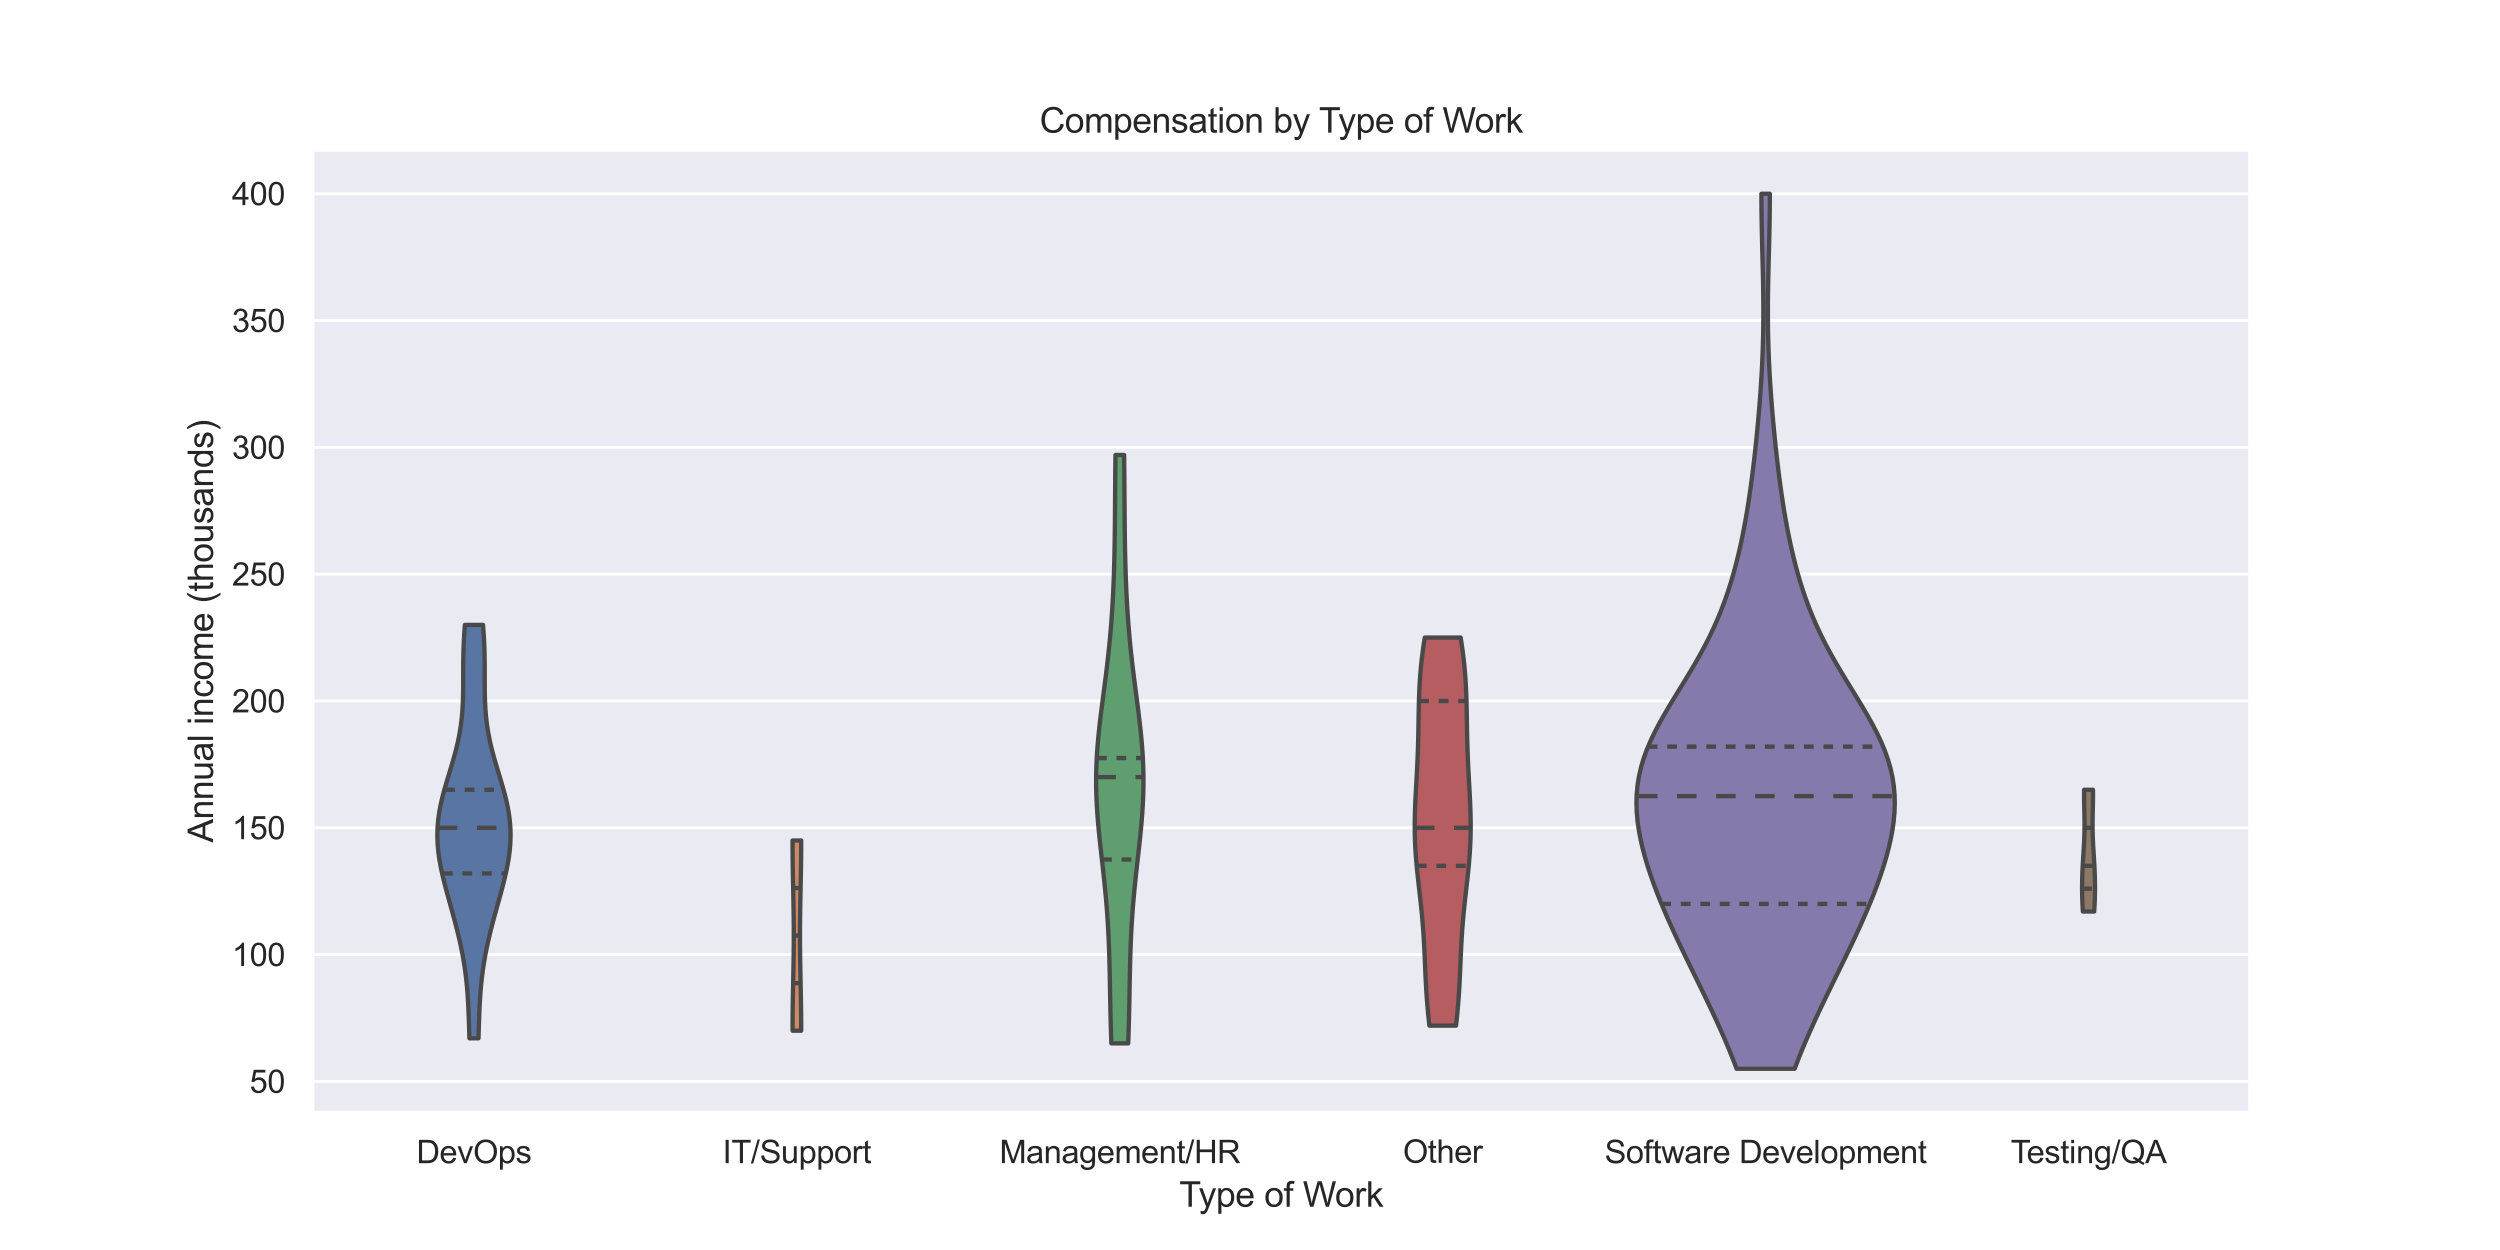 <?xml version="1.0" encoding="utf-8" standalone="no"?>
<!DOCTYPE svg PUBLIC "-//W3C//DTD SVG 1.1//EN"
  "http://www.w3.org/Graphics/SVG/1.1/DTD/svg11.dtd">
<svg xmlns:xlink="http://www.w3.org/1999/xlink" width="864pt" height="432pt" viewBox="0 0 864 432" xmlns="http://www.w3.org/2000/svg" version="1.1">
 <defs>
  <style type="text/css">*{stroke-linejoin: round; stroke-linecap: butt}</style>
 </defs>
 <g id="figure_1">
  <g id="patch_1">
   <path d="M 0 432 
L 864 432 
L 864 0 
L 0 0 
z
" style="fill: #ffffff"/>
  </g>
  <g id="axes_1">
   <g id="patch_2">
    <path d="M 108 384.48 
L 777.6 384.48 
L 777.6 51.84 
L 108 51.84 
z
" style="fill: #eaeaf2"/>
   </g>
   <g id="matplotlib.axis_1">
    <g id="xtick_1">
     <g id="text_1">
      <!-- DevOps -->
      <g style="fill: #262626" transform="translate(143.933 401.995)scale(0.11 -0.11)">
       <defs>
        <path id="ArialMT-44" d="M 494 0 
L 494 4581 
L 2072 4581 
Q 2606 4581 2888 4516 
Q 3281 4425 3559 4188 
Q 3922 3881 4101 3404 
Q 4281 2928 4281 2316 
Q 4281 1794 4159 1391 
Q 4038 988 3847 723 
Q 3656 459 3429 307 
Q 3203 156 2883 78 
Q 2563 0 2147 0 
L 494 0 
z
M 1100 541 
L 2078 541 
Q 2531 541 2789 625 
Q 3047 709 3200 863 
Q 3416 1078 3536 1442 
Q 3656 1806 3656 2325 
Q 3656 3044 3420 3430 
Q 3184 3816 2847 3947 
Q 2603 4041 2063 4041 
L 1100 4041 
L 1100 541 
z
" transform="scale(0.016)"/>
        <path id="ArialMT-65" d="M 2694 1069 
L 3275 997 
Q 3138 488 2766 206 
Q 2394 -75 1816 -75 
Q 1088 -75 661 373 
Q 234 822 234 1631 
Q 234 2469 665 2931 
Q 1097 3394 1784 3394 
Q 2450 3394 2872 2941 
Q 3294 2488 3294 1666 
Q 3294 1616 3291 1516 
L 816 1516 
Q 847 969 1125 678 
Q 1403 388 1819 388 
Q 2128 388 2347 550 
Q 2566 713 2694 1069 
z
M 847 1978 
L 2700 1978 
Q 2663 2397 2488 2606 
Q 2219 2931 1791 2931 
Q 1403 2931 1139 2672 
Q 875 2413 847 1978 
z
" transform="scale(0.016)"/>
        <path id="ArialMT-76" d="M 1344 0 
L 81 3319 
L 675 3319 
L 1388 1331 
Q 1503 1009 1600 663 
Q 1675 925 1809 1294 
L 2547 3319 
L 3125 3319 
L 1869 0 
L 1344 0 
z
" transform="scale(0.016)"/>
        <path id="ArialMT-4f" d="M 309 2231 
Q 309 3372 921 4017 
Q 1534 4663 2503 4663 
Q 3138 4663 3647 4359 
Q 4156 4056 4423 3514 
Q 4691 2972 4691 2284 
Q 4691 1588 4409 1038 
Q 4128 488 3612 205 
Q 3097 -78 2500 -78 
Q 1853 -78 1343 234 
Q 834 547 571 1087 
Q 309 1628 309 2231 
z
M 934 2222 
Q 934 1394 1379 917 
Q 1825 441 2497 441 
Q 3181 441 3623 922 
Q 4066 1403 4066 2288 
Q 4066 2847 3877 3264 
Q 3688 3681 3323 3911 
Q 2959 4141 2506 4141 
Q 1863 4141 1398 3698 
Q 934 3256 934 2222 
z
" transform="scale(0.016)"/>
        <path id="ArialMT-70" d="M 422 -1272 
L 422 3319 
L 934 3319 
L 934 2888 
Q 1116 3141 1344 3267 
Q 1572 3394 1897 3394 
Q 2322 3394 2647 3175 
Q 2972 2956 3137 2557 
Q 3303 2159 3303 1684 
Q 3303 1175 3120 767 
Q 2938 359 2589 142 
Q 2241 -75 1856 -75 
Q 1575 -75 1351 44 
Q 1128 163 984 344 
L 984 -1272 
L 422 -1272 
z
M 931 1641 
Q 931 1000 1190 694 
Q 1450 388 1819 388 
Q 2194 388 2461 705 
Q 2728 1022 2728 1688 
Q 2728 2322 2467 2637 
Q 2206 2953 1844 2953 
Q 1484 2953 1207 2617 
Q 931 2281 931 1641 
z
" transform="scale(0.016)"/>
        <path id="ArialMT-73" d="M 197 991 
L 753 1078 
Q 800 744 1014 566 
Q 1228 388 1613 388 
Q 2000 388 2187 545 
Q 2375 703 2375 916 
Q 2375 1106 2209 1216 
Q 2094 1291 1634 1406 
Q 1016 1563 777 1677 
Q 538 1791 414 1992 
Q 291 2194 291 2438 
Q 291 2659 392 2848 
Q 494 3038 669 3163 
Q 800 3259 1026 3326 
Q 1253 3394 1513 3394 
Q 1903 3394 2198 3281 
Q 2494 3169 2634 2976 
Q 2775 2784 2828 2463 
L 2278 2388 
Q 2241 2644 2061 2787 
Q 1881 2931 1553 2931 
Q 1166 2931 1000 2803 
Q 834 2675 834 2503 
Q 834 2394 903 2306 
Q 972 2216 1119 2156 
Q 1203 2125 1616 2013 
Q 2213 1853 2448 1751 
Q 2684 1650 2818 1456 
Q 2953 1263 2953 975 
Q 2953 694 2789 445 
Q 2625 197 2315 61 
Q 2006 -75 1616 -75 
Q 969 -75 630 194 
Q 291 463 197 991 
z
" transform="scale(0.016)"/>
       </defs>
       <use xlink:href="#ArialMT-44"/>
       <use xlink:href="#ArialMT-65" x="72.217"/>
       <use xlink:href="#ArialMT-76" x="127.832"/>
       <use xlink:href="#ArialMT-4f" x="177.832"/>
       <use xlink:href="#ArialMT-70" x="255.615"/>
       <use xlink:href="#ArialMT-73" x="311.23"/>
      </g>
     </g>
    </g>
    <g id="xtick_2">
     <g id="text_2">
      <!-- IT/Support -->
      <g style="fill: #262626" transform="translate(249.723 401.988)scale(0.11 -0.11)">
       <defs>
        <path id="ArialMT-49" d="M 597 0 
L 597 4581 
L 1203 4581 
L 1203 0 
L 597 0 
z
" transform="scale(0.016)"/>
        <path id="ArialMT-54" d="M 1659 0 
L 1659 4041 
L 150 4041 
L 150 4581 
L 3781 4581 
L 3781 4041 
L 2266 4041 
L 2266 0 
L 1659 0 
z
" transform="scale(0.016)"/>
        <path id="ArialMT-2f" d="M 0 -78 
L 1328 4659 
L 1778 4659 
L 453 -78 
L 0 -78 
z
" transform="scale(0.016)"/>
        <path id="ArialMT-53" d="M 288 1472 
L 859 1522 
Q 900 1178 1048 958 
Q 1197 738 1509 602 
Q 1822 466 2213 466 
Q 2559 466 2825 569 
Q 3091 672 3220 851 
Q 3350 1031 3350 1244 
Q 3350 1459 3225 1620 
Q 3100 1781 2813 1891 
Q 2628 1963 1997 2114 
Q 1366 2266 1113 2400 
Q 784 2572 623 2826 
Q 463 3081 463 3397 
Q 463 3744 659 4045 
Q 856 4347 1234 4503 
Q 1613 4659 2075 4659 
Q 2584 4659 2973 4495 
Q 3363 4331 3572 4012 
Q 3781 3694 3797 3291 
L 3216 3247 
Q 3169 3681 2898 3903 
Q 2628 4125 2100 4125 
Q 1550 4125 1298 3923 
Q 1047 3722 1047 3438 
Q 1047 3191 1225 3031 
Q 1400 2872 2139 2705 
Q 2878 2538 3153 2413 
Q 3553 2228 3743 1945 
Q 3934 1663 3934 1294 
Q 3934 928 3725 604 
Q 3516 281 3123 101 
Q 2731 -78 2241 -78 
Q 1619 -78 1198 103 
Q 778 284 539 648 
Q 300 1013 288 1472 
z
" transform="scale(0.016)"/>
        <path id="ArialMT-75" d="M 2597 0 
L 2597 488 
Q 2209 -75 1544 -75 
Q 1250 -75 995 37 
Q 741 150 617 320 
Q 494 491 444 738 
Q 409 903 409 1263 
L 409 3319 
L 972 3319 
L 972 1478 
Q 972 1038 1006 884 
Q 1059 663 1231 536 
Q 1403 409 1656 409 
Q 1909 409 2131 539 
Q 2353 669 2445 892 
Q 2538 1116 2538 1541 
L 2538 3319 
L 3100 3319 
L 3100 0 
L 2597 0 
z
" transform="scale(0.016)"/>
        <path id="ArialMT-6f" d="M 213 1659 
Q 213 2581 725 3025 
Q 1153 3394 1769 3394 
Q 2453 3394 2887 2945 
Q 3322 2497 3322 1706 
Q 3322 1066 3130 698 
Q 2938 331 2570 128 
Q 2203 -75 1769 -75 
Q 1072 -75 642 372 
Q 213 819 213 1659 
z
M 791 1659 
Q 791 1022 1069 705 
Q 1347 388 1769 388 
Q 2188 388 2466 706 
Q 2744 1025 2744 1678 
Q 2744 2294 2464 2611 
Q 2184 2928 1769 2928 
Q 1347 2928 1069 2612 
Q 791 2297 791 1659 
z
" transform="scale(0.016)"/>
        <path id="ArialMT-72" d="M 416 0 
L 416 3319 
L 922 3319 
L 922 2816 
Q 1116 3169 1280 3281 
Q 1444 3394 1641 3394 
Q 1925 3394 2219 3213 
L 2025 2691 
Q 1819 2813 1613 2813 
Q 1428 2813 1281 2702 
Q 1134 2591 1072 2394 
Q 978 2094 978 1738 
L 978 0 
L 416 0 
z
" transform="scale(0.016)"/>
        <path id="ArialMT-74" d="M 1650 503 
L 1731 6 
Q 1494 -44 1306 -44 
Q 1000 -44 831 53 
Q 663 150 594 308 
Q 525 466 525 972 
L 525 2881 
L 113 2881 
L 113 3319 
L 525 3319 
L 525 4141 
L 1084 4478 
L 1084 3319 
L 1650 3319 
L 1650 2881 
L 1084 2881 
L 1084 941 
Q 1084 700 1114 631 
Q 1144 563 1211 522 
Q 1278 481 1403 481 
Q 1497 481 1650 503 
z
" transform="scale(0.016)"/>
       </defs>
       <use xlink:href="#ArialMT-49"/>
       <use xlink:href="#ArialMT-54" x="27.783"/>
       <use xlink:href="#ArialMT-2f" x="88.867"/>
       <use xlink:href="#ArialMT-53" x="116.65"/>
       <use xlink:href="#ArialMT-75" x="183.35"/>
       <use xlink:href="#ArialMT-70" x="238.965"/>
       <use xlink:href="#ArialMT-70" x="294.58"/>
       <use xlink:href="#ArialMT-6f" x="350.195"/>
       <use xlink:href="#ArialMT-72" x="405.811"/>
       <use xlink:href="#ArialMT-74" x="439.111"/>
      </g>
     </g>
    </g>
    <g id="xtick_3">
     <g id="text_3">
      <!-- Management/HR -->
      <g style="fill: #262626" transform="translate(345.428 401.988)scale(0.11 -0.11)">
       <defs>
        <path id="ArialMT-4d" d="M 475 0 
L 475 4581 
L 1388 4581 
L 2472 1338 
Q 2622 884 2691 659 
Q 2769 909 2934 1394 
L 4031 4581 
L 4847 4581 
L 4847 0 
L 4263 0 
L 4263 3834 
L 2931 0 
L 2384 0 
L 1059 3900 
L 1059 0 
L 475 0 
z
" transform="scale(0.016)"/>
        <path id="ArialMT-61" d="M 2588 409 
Q 2275 144 1986 34 
Q 1697 -75 1366 -75 
Q 819 -75 525 192 
Q 231 459 231 875 
Q 231 1119 342 1320 
Q 453 1522 633 1644 
Q 813 1766 1038 1828 
Q 1203 1872 1538 1913 
Q 2219 1994 2541 2106 
Q 2544 2222 2544 2253 
Q 2544 2597 2384 2738 
Q 2169 2928 1744 2928 
Q 1347 2928 1158 2789 
Q 969 2650 878 2297 
L 328 2372 
Q 403 2725 575 2942 
Q 747 3159 1072 3276 
Q 1397 3394 1825 3394 
Q 2250 3394 2515 3294 
Q 2781 3194 2906 3042 
Q 3031 2891 3081 2659 
Q 3109 2516 3109 2141 
L 3109 1391 
Q 3109 606 3145 398 
Q 3181 191 3288 0 
L 2700 0 
Q 2613 175 2588 409 
z
M 2541 1666 
Q 2234 1541 1622 1453 
Q 1275 1403 1131 1340 
Q 988 1278 909 1158 
Q 831 1038 831 891 
Q 831 666 1001 516 
Q 1172 366 1500 366 
Q 1825 366 2078 508 
Q 2331 650 2450 897 
Q 2541 1088 2541 1459 
L 2541 1666 
z
" transform="scale(0.016)"/>
        <path id="ArialMT-6e" d="M 422 0 
L 422 3319 
L 928 3319 
L 928 2847 
Q 1294 3394 1984 3394 
Q 2284 3394 2536 3286 
Q 2788 3178 2913 3003 
Q 3038 2828 3088 2588 
Q 3119 2431 3119 2041 
L 3119 0 
L 2556 0 
L 2556 2019 
Q 2556 2363 2490 2533 
Q 2425 2703 2258 2804 
Q 2091 2906 1866 2906 
Q 1506 2906 1245 2678 
Q 984 2450 984 1813 
L 984 0 
L 422 0 
z
" transform="scale(0.016)"/>
        <path id="ArialMT-67" d="M 319 -275 
L 866 -356 
Q 900 -609 1056 -725 
Q 1266 -881 1628 -881 
Q 2019 -881 2231 -725 
Q 2444 -569 2519 -288 
Q 2563 -116 2559 434 
Q 2191 0 1641 0 
Q 956 0 581 494 
Q 206 988 206 1678 
Q 206 2153 378 2554 
Q 550 2956 876 3175 
Q 1203 3394 1644 3394 
Q 2231 3394 2613 2919 
L 2613 3319 
L 3131 3319 
L 3131 450 
Q 3131 -325 2973 -648 
Q 2816 -972 2473 -1159 
Q 2131 -1347 1631 -1347 
Q 1038 -1347 672 -1080 
Q 306 -813 319 -275 
z
M 784 1719 
Q 784 1066 1043 766 
Q 1303 466 1694 466 
Q 2081 466 2343 764 
Q 2606 1063 2606 1700 
Q 2606 2309 2336 2618 
Q 2066 2928 1684 2928 
Q 1309 2928 1046 2623 
Q 784 2319 784 1719 
z
" transform="scale(0.016)"/>
        <path id="ArialMT-6d" d="M 422 0 
L 422 3319 
L 925 3319 
L 925 2853 
Q 1081 3097 1340 3245 
Q 1600 3394 1931 3394 
Q 2300 3394 2536 3241 
Q 2772 3088 2869 2813 
Q 3263 3394 3894 3394 
Q 4388 3394 4653 3120 
Q 4919 2847 4919 2278 
L 4919 0 
L 4359 0 
L 4359 2091 
Q 4359 2428 4304 2576 
Q 4250 2725 4106 2815 
Q 3963 2906 3769 2906 
Q 3419 2906 3187 2673 
Q 2956 2441 2956 1928 
L 2956 0 
L 2394 0 
L 2394 2156 
Q 2394 2531 2256 2718 
Q 2119 2906 1806 2906 
Q 1569 2906 1367 2781 
Q 1166 2656 1075 2415 
Q 984 2175 984 1722 
L 984 0 
L 422 0 
z
" transform="scale(0.016)"/>
        <path id="ArialMT-48" d="M 513 0 
L 513 4581 
L 1119 4581 
L 1119 2700 
L 3500 2700 
L 3500 4581 
L 4106 4581 
L 4106 0 
L 3500 0 
L 3500 2159 
L 1119 2159 
L 1119 0 
L 513 0 
z
" transform="scale(0.016)"/>
        <path id="ArialMT-52" d="M 503 0 
L 503 4581 
L 2534 4581 
Q 3147 4581 3465 4457 
Q 3784 4334 3975 4021 
Q 4166 3709 4166 3331 
Q 4166 2844 3850 2509 
Q 3534 2175 2875 2084 
Q 3116 1969 3241 1856 
Q 3506 1613 3744 1247 
L 4541 0 
L 3778 0 
L 3172 953 
Q 2906 1366 2734 1584 
Q 2563 1803 2427 1890 
Q 2291 1978 2150 2013 
Q 2047 2034 1813 2034 
L 1109 2034 
L 1109 0 
L 503 0 
z
M 1109 2559 
L 2413 2559 
Q 2828 2559 3062 2645 
Q 3297 2731 3419 2920 
Q 3541 3109 3541 3331 
Q 3541 3656 3305 3865 
Q 3069 4075 2559 4075 
L 1109 4075 
L 1109 2559 
z
" transform="scale(0.016)"/>
       </defs>
       <use xlink:href="#ArialMT-4d"/>
       <use xlink:href="#ArialMT-61" x="83.301"/>
       <use xlink:href="#ArialMT-6e" x="138.916"/>
       <use xlink:href="#ArialMT-61" x="194.531"/>
       <use xlink:href="#ArialMT-67" x="250.146"/>
       <use xlink:href="#ArialMT-65" x="305.762"/>
       <use xlink:href="#ArialMT-6d" x="361.377"/>
       <use xlink:href="#ArialMT-65" x="444.678"/>
       <use xlink:href="#ArialMT-6e" x="500.293"/>
       <use xlink:href="#ArialMT-74" x="555.908"/>
       <use xlink:href="#ArialMT-2f" x="583.691"/>
       <use xlink:href="#ArialMT-48" x="611.475"/>
       <use xlink:href="#ArialMT-52" x="683.691"/>
      </g>
     </g>
    </g>
    <g id="xtick_4">
     <g id="text_4">
      <!-- Other -->
      <g style="fill: #262626" transform="translate(484.846 401.854)scale(0.11 -0.11)">
       <defs>
        <path id="ArialMT-68" d="M 422 0 
L 422 4581 
L 984 4581 
L 984 2938 
Q 1378 3394 1978 3394 
Q 2347 3394 2619 3248 
Q 2891 3103 3008 2847 
Q 3125 2591 3125 2103 
L 3125 0 
L 2563 0 
L 2563 2103 
Q 2563 2525 2380 2717 
Q 2197 2909 1863 2909 
Q 1613 2909 1392 2779 
Q 1172 2650 1078 2428 
Q 984 2206 984 1816 
L 984 0 
L 422 0 
z
" transform="scale(0.016)"/>
       </defs>
       <use xlink:href="#ArialMT-4f"/>
       <use xlink:href="#ArialMT-74" x="77.783"/>
       <use xlink:href="#ArialMT-68" x="105.566"/>
       <use xlink:href="#ArialMT-65" x="161.182"/>
       <use xlink:href="#ArialMT-72" x="216.797"/>
      </g>
     </g>
    </g>
    <g id="xtick_5">
     <g id="text_5">
      <!-- Software Development -->
      <g style="fill: #262626" transform="translate(554.564 401.988)scale(0.11 -0.11)">
       <defs>
        <path id="ArialMT-66" d="M 556 0 
L 556 2881 
L 59 2881 
L 59 3319 
L 556 3319 
L 556 3672 
Q 556 4006 616 4169 
Q 697 4388 901 4523 
Q 1106 4659 1475 4659 
Q 1713 4659 2000 4603 
L 1916 4113 
Q 1741 4144 1584 4144 
Q 1328 4144 1222 4034 
Q 1116 3925 1116 3625 
L 1116 3319 
L 1763 3319 
L 1763 2881 
L 1116 2881 
L 1116 0 
L 556 0 
z
" transform="scale(0.016)"/>
        <path id="ArialMT-77" d="M 1034 0 
L 19 3319 
L 600 3319 
L 1128 1403 
L 1325 691 
Q 1338 744 1497 1375 
L 2025 3319 
L 2603 3319 
L 3100 1394 
L 3266 759 
L 3456 1400 
L 4025 3319 
L 4572 3319 
L 3534 0 
L 2950 0 
L 2422 1988 
L 2294 2553 
L 1622 0 
L 1034 0 
z
" transform="scale(0.016)"/>
        <path id="ArialMT-20" transform="scale(0.016)"/>
        <path id="ArialMT-6c" d="M 409 0 
L 409 4581 
L 972 4581 
L 972 0 
L 409 0 
z
" transform="scale(0.016)"/>
       </defs>
       <use xlink:href="#ArialMT-53"/>
       <use xlink:href="#ArialMT-6f" x="66.699"/>
       <use xlink:href="#ArialMT-66" x="122.314"/>
       <use xlink:href="#ArialMT-74" x="150.098"/>
       <use xlink:href="#ArialMT-77" x="177.881"/>
       <use xlink:href="#ArialMT-61" x="250.098"/>
       <use xlink:href="#ArialMT-72" x="305.713"/>
       <use xlink:href="#ArialMT-65" x="339.014"/>
       <use xlink:href="#ArialMT-20" x="394.629"/>
       <use xlink:href="#ArialMT-44" x="422.412"/>
       <use xlink:href="#ArialMT-65" x="494.629"/>
       <use xlink:href="#ArialMT-76" x="550.244"/>
       <use xlink:href="#ArialMT-65" x="600.244"/>
       <use xlink:href="#ArialMT-6c" x="655.859"/>
       <use xlink:href="#ArialMT-6f" x="678.076"/>
       <use xlink:href="#ArialMT-70" x="733.691"/>
       <use xlink:href="#ArialMT-6d" x="789.307"/>
       <use xlink:href="#ArialMT-65" x="872.607"/>
       <use xlink:href="#ArialMT-6e" x="928.223"/>
       <use xlink:href="#ArialMT-74" x="983.838"/>
      </g>
     </g>
    </g>
    <g id="xtick_6">
     <g id="text_6">
      <!-- Testing/QA -->
      <g style="fill: #262626" transform="translate(694.902 401.995)scale(0.11 -0.11)">
       <defs>
        <path id="ArialMT-69" d="M 425 3934 
L 425 4581 
L 988 4581 
L 988 3934 
L 425 3934 
z
M 425 0 
L 425 3319 
L 988 3319 
L 988 0 
L 425 0 
z
" transform="scale(0.016)"/>
        <path id="ArialMT-51" d="M 3966 491 
Q 4388 200 4744 66 
L 4566 -356 
Q 4072 -178 3581 206 
Q 3072 -78 2456 -78 
Q 1834 -78 1328 222 
Q 822 522 548 1065 
Q 275 1609 275 2291 
Q 275 2969 550 3525 
Q 825 4081 1333 4372 
Q 1841 4663 2469 4663 
Q 3103 4663 3612 4361 
Q 4122 4059 4389 3517 
Q 4656 2975 4656 2294 
Q 4656 1728 4484 1276 
Q 4313 825 3966 491 
z
M 2631 1266 
Q 3156 1119 3497 828 
Q 4031 1316 4031 2294 
Q 4031 2850 3842 3265 
Q 3653 3681 3289 3911 
Q 2925 4141 2472 4141 
Q 1794 4141 1347 3677 
Q 900 3213 900 2291 
Q 900 1397 1342 919 
Q 1784 441 2472 441 
Q 2797 441 3084 563 
Q 2800 747 2484 825 
L 2631 1266 
z
" transform="scale(0.016)"/>
        <path id="ArialMT-41" d="M -9 0 
L 1750 4581 
L 2403 4581 
L 4278 0 
L 3588 0 
L 3053 1388 
L 1138 1388 
L 634 0 
L -9 0 
z
M 1313 1881 
L 2866 1881 
L 2388 3150 
Q 2169 3728 2063 4100 
Q 1975 3659 1816 3225 
L 1313 1881 
z
" transform="scale(0.016)"/>
       </defs>
       <use xlink:href="#ArialMT-54"/>
       <use xlink:href="#ArialMT-65" x="49.959"/>
       <use xlink:href="#ArialMT-73" x="105.574"/>
       <use xlink:href="#ArialMT-74" x="155.574"/>
       <use xlink:href="#ArialMT-69" x="183.357"/>
       <use xlink:href="#ArialMT-6e" x="205.574"/>
       <use xlink:href="#ArialMT-67" x="261.189"/>
       <use xlink:href="#ArialMT-2f" x="316.805"/>
       <use xlink:href="#ArialMT-51" x="344.588"/>
       <use xlink:href="#ArialMT-41" x="422.371"/>
      </g>
     </g>
    </g>
    <g id="text_7">
     <!-- Type of Work -->
     <g style="fill: #262626" transform="translate(407.562 417.045)scale(0.12 -0.12)">
      <defs>
       <path id="ArialMT-79" d="M 397 -1278 
L 334 -750 
Q 519 -800 656 -800 
Q 844 -800 956 -737 
Q 1069 -675 1141 -563 
Q 1194 -478 1313 -144 
Q 1328 -97 1363 -6 
L 103 3319 
L 709 3319 
L 1400 1397 
Q 1534 1031 1641 628 
Q 1738 1016 1872 1384 
L 2581 3319 
L 3144 3319 
L 1881 -56 
Q 1678 -603 1566 -809 
Q 1416 -1088 1222 -1217 
Q 1028 -1347 759 -1347 
Q 597 -1347 397 -1278 
z
" transform="scale(0.016)"/>
       <path id="ArialMT-57" d="M 1294 0 
L 78 4581 
L 700 4581 
L 1397 1578 
Q 1509 1106 1591 641 
Q 1766 1375 1797 1488 
L 2669 4581 
L 3400 4581 
L 4056 2263 
Q 4303 1400 4413 641 
Q 4500 1075 4641 1638 
L 5359 4581 
L 5969 4581 
L 4713 0 
L 4128 0 
L 3163 3491 
Q 3041 3928 3019 4028 
Q 2947 3713 2884 3491 
L 1913 0 
L 1294 0 
z
" transform="scale(0.016)"/>
       <path id="ArialMT-6b" d="M 425 0 
L 425 4581 
L 988 4581 
L 988 1969 
L 2319 3319 
L 3047 3319 
L 1778 2088 
L 3175 0 
L 2481 0 
L 1384 1697 
L 988 1316 
L 988 0 
L 425 0 
z
" transform="scale(0.016)"/>
      </defs>
      <use xlink:href="#ArialMT-54"/>
      <use xlink:href="#ArialMT-79" x="55.584"/>
      <use xlink:href="#ArialMT-70" x="105.584"/>
      <use xlink:href="#ArialMT-65" x="161.199"/>
      <use xlink:href="#ArialMT-20" x="216.814"/>
      <use xlink:href="#ArialMT-6f" x="244.598"/>
      <use xlink:href="#ArialMT-66" x="300.213"/>
      <use xlink:href="#ArialMT-20" x="327.996"/>
      <use xlink:href="#ArialMT-57" x="355.779"/>
      <use xlink:href="#ArialMT-6f" x="448.414"/>
      <use xlink:href="#ArialMT-72" x="504.029"/>
      <use xlink:href="#ArialMT-6b" x="537.33"/>
     </g>
    </g>
   </g>
   <g id="matplotlib.axis_2">
    <g id="ytick_1">
     <g id="line2d_1">
      <path d="M 108 373.743 
L 777.6 373.743 
" clip-path="url(#pc120a1f96d)" style="fill: none; stroke: #ffffff; stroke-linecap: round"/>
     </g>
     <g id="text_8">
      <!-- 50 -->
      <g style="fill: #262626" transform="translate(86.266 377.679)scale(0.11 -0.11)">
       <defs>
        <path id="ArialMT-35" d="M 266 1200 
L 856 1250 
Q 922 819 1161 601 
Q 1400 384 1738 384 
Q 2144 384 2425 690 
Q 2706 997 2706 1503 
Q 2706 1984 2436 2262 
Q 2166 2541 1728 2541 
Q 1456 2541 1237 2417 
Q 1019 2294 894 2097 
L 366 2166 
L 809 4519 
L 3088 4519 
L 3088 3981 
L 1259 3981 
L 1013 2750 
Q 1425 3038 1878 3038 
Q 2478 3038 2890 2622 
Q 3303 2206 3303 1553 
Q 3303 931 2941 478 
Q 2500 -78 1738 -78 
Q 1113 -78 717 272 
Q 322 622 266 1200 
z
" transform="scale(0.016)"/>
        <path id="ArialMT-30" d="M 266 2259 
Q 266 3072 433 3567 
Q 600 4063 929 4331 
Q 1259 4600 1759 4600 
Q 2128 4600 2406 4451 
Q 2684 4303 2865 4023 
Q 3047 3744 3150 3342 
Q 3253 2941 3253 2259 
Q 3253 1453 3087 958 
Q 2922 463 2592 192 
Q 2263 -78 1759 -78 
Q 1097 -78 719 397 
Q 266 969 266 2259 
z
M 844 2259 
Q 844 1131 1108 757 
Q 1372 384 1759 384 
Q 2147 384 2411 759 
Q 2675 1134 2675 2259 
Q 2675 3391 2411 3762 
Q 2147 4134 1753 4134 
Q 1366 4134 1134 3806 
Q 844 3388 844 2259 
z
" transform="scale(0.016)"/>
       </defs>
       <use xlink:href="#ArialMT-35"/>
       <use xlink:href="#ArialMT-30" x="55.615"/>
      </g>
     </g>
    </g>
    <g id="ytick_2">
     <g id="line2d_2">
      <path d="M 108 329.917 
L 777.6 329.917 
" clip-path="url(#pc120a1f96d)" style="fill: none; stroke: #ffffff; stroke-linecap: round"/>
     </g>
     <g id="text_9">
      <!-- 100 -->
      <g style="fill: #262626" transform="translate(80.149 333.853)scale(0.11 -0.11)">
       <defs>
        <path id="ArialMT-31" d="M 2384 0 
L 1822 0 
L 1822 3584 
Q 1619 3391 1289 3197 
Q 959 3003 697 2906 
L 697 3450 
Q 1169 3672 1522 3987 
Q 1875 4303 2022 4600 
L 2384 4600 
L 2384 0 
z
" transform="scale(0.016)"/>
       </defs>
       <use xlink:href="#ArialMT-31"/>
       <use xlink:href="#ArialMT-30" x="55.615"/>
       <use xlink:href="#ArialMT-30" x="111.23"/>
      </g>
     </g>
    </g>
    <g id="ytick_3">
     <g id="line2d_3">
      <path d="M 108 286.09 
L 777.6 286.09 
" clip-path="url(#pc120a1f96d)" style="fill: none; stroke: #ffffff; stroke-linecap: round"/>
     </g>
     <g id="text_10">
      <!-- 150 -->
      <g style="fill: #262626" transform="translate(80.149 290.027)scale(0.11 -0.11)">
       <use xlink:href="#ArialMT-31"/>
       <use xlink:href="#ArialMT-35" x="55.615"/>
       <use xlink:href="#ArialMT-30" x="111.23"/>
      </g>
     </g>
    </g>
    <g id="ytick_4">
     <g id="line2d_4">
      <path d="M 108 242.264 
L 777.6 242.264 
" clip-path="url(#pc120a1f96d)" style="fill: none; stroke: #ffffff; stroke-linecap: round"/>
     </g>
     <g id="text_11">
      <!-- 200 -->
      <g style="fill: #262626" transform="translate(80.149 246.201)scale(0.11 -0.11)">
       <defs>
        <path id="ArialMT-32" d="M 3222 541 
L 3222 0 
L 194 0 
Q 188 203 259 391 
Q 375 700 629 1000 
Q 884 1300 1366 1694 
Q 2113 2306 2375 2664 
Q 2638 3022 2638 3341 
Q 2638 3675 2398 3904 
Q 2159 4134 1775 4134 
Q 1369 4134 1125 3890 
Q 881 3647 878 3216 
L 300 3275 
Q 359 3922 746 4261 
Q 1134 4600 1788 4600 
Q 2447 4600 2831 4234 
Q 3216 3869 3216 3328 
Q 3216 3053 3103 2787 
Q 2991 2522 2730 2228 
Q 2469 1934 1863 1422 
Q 1356 997 1212 845 
Q 1069 694 975 541 
L 3222 541 
z
" transform="scale(0.016)"/>
       </defs>
       <use xlink:href="#ArialMT-32"/>
       <use xlink:href="#ArialMT-30" x="55.615"/>
       <use xlink:href="#ArialMT-30" x="111.23"/>
      </g>
     </g>
    </g>
    <g id="ytick_5">
     <g id="line2d_5">
      <path d="M 108 198.438 
L 777.6 198.438 
" clip-path="url(#pc120a1f96d)" style="fill: none; stroke: #ffffff; stroke-linecap: round"/>
     </g>
     <g id="text_12">
      <!-- 250 -->
      <g style="fill: #262626" transform="translate(80.149 202.375)scale(0.11 -0.11)">
       <use xlink:href="#ArialMT-32"/>
       <use xlink:href="#ArialMT-35" x="55.615"/>
       <use xlink:href="#ArialMT-30" x="111.23"/>
      </g>
     </g>
    </g>
    <g id="ytick_6">
     <g id="line2d_6">
      <path d="M 108 154.612 
L 777.6 154.612 
" clip-path="url(#pc120a1f96d)" style="fill: none; stroke: #ffffff; stroke-linecap: round"/>
     </g>
     <g id="text_13">
      <!-- 300 -->
      <g style="fill: #262626" transform="translate(80.149 158.549)scale(0.11 -0.11)">
       <defs>
        <path id="ArialMT-33" d="M 269 1209 
L 831 1284 
Q 928 806 1161 595 
Q 1394 384 1728 384 
Q 2125 384 2398 659 
Q 2672 934 2672 1341 
Q 2672 1728 2419 1979 
Q 2166 2231 1775 2231 
Q 1616 2231 1378 2169 
L 1441 2663 
Q 1497 2656 1531 2656 
Q 1891 2656 2178 2843 
Q 2466 3031 2466 3422 
Q 2466 3731 2256 3934 
Q 2047 4138 1716 4138 
Q 1388 4138 1169 3931 
Q 950 3725 888 3313 
L 325 3413 
Q 428 3978 793 4289 
Q 1159 4600 1703 4600 
Q 2078 4600 2393 4439 
Q 2709 4278 2876 4000 
Q 3044 3722 3044 3409 
Q 3044 3113 2884 2869 
Q 2725 2625 2413 2481 
Q 2819 2388 3044 2092 
Q 3269 1797 3269 1353 
Q 3269 753 2831 336 
Q 2394 -81 1725 -81 
Q 1122 -81 723 278 
Q 325 638 269 1209 
z
" transform="scale(0.016)"/>
       </defs>
       <use xlink:href="#ArialMT-33"/>
       <use xlink:href="#ArialMT-30" x="55.615"/>
       <use xlink:href="#ArialMT-30" x="111.23"/>
      </g>
     </g>
    </g>
    <g id="ytick_7">
     <g id="line2d_7">
      <path d="M 108 110.786 
L 777.6 110.786 
" clip-path="url(#pc120a1f96d)" style="fill: none; stroke: #ffffff; stroke-linecap: round"/>
     </g>
     <g id="text_14">
      <!-- 350 -->
      <g style="fill: #262626" transform="translate(80.149 114.723)scale(0.11 -0.11)">
       <use xlink:href="#ArialMT-33"/>
       <use xlink:href="#ArialMT-35" x="55.615"/>
       <use xlink:href="#ArialMT-30" x="111.23"/>
      </g>
     </g>
    </g>
    <g id="ytick_8">
     <g id="line2d_8">
      <path d="M 108 66.96 
L 777.6 66.96 
" clip-path="url(#pc120a1f96d)" style="fill: none; stroke: #ffffff; stroke-linecap: round"/>
     </g>
     <g id="text_15">
      <!-- 400 -->
      <g style="fill: #262626" transform="translate(80.149 70.897)scale(0.11 -0.11)">
       <defs>
        <path id="ArialMT-34" d="M 2069 0 
L 2069 1097 
L 81 1097 
L 81 1613 
L 2172 4581 
L 2631 4581 
L 2631 1613 
L 3250 1613 
L 3250 1097 
L 2631 1097 
L 2631 0 
L 2069 0 
z
M 2069 1613 
L 2069 3678 
L 634 1613 
L 2069 1613 
z
" transform="scale(0.016)"/>
       </defs>
       <use xlink:href="#ArialMT-34"/>
       <use xlink:href="#ArialMT-30" x="55.615"/>
       <use xlink:href="#ArialMT-30" x="111.23"/>
      </g>
     </g>
    </g>
    <g id="text_16">
     <!-- Annual income (thousands) -->
     <g style="fill: #262626" transform="translate(73.623 291.198)rotate(-90)scale(0.12 -0.12)">
      <defs>
       <path id="ArialMT-63" d="M 2588 1216 
L 3141 1144 
Q 3050 572 2676 248 
Q 2303 -75 1759 -75 
Q 1078 -75 664 370 
Q 250 816 250 1647 
Q 250 2184 428 2587 
Q 606 2991 970 3192 
Q 1334 3394 1763 3394 
Q 2303 3394 2647 3120 
Q 2991 2847 3088 2344 
L 2541 2259 
Q 2463 2594 2264 2762 
Q 2066 2931 1784 2931 
Q 1359 2931 1093 2626 
Q 828 2322 828 1663 
Q 828 994 1084 691 
Q 1341 388 1753 388 
Q 2084 388 2306 591 
Q 2528 794 2588 1216 
z
" transform="scale(0.016)"/>
       <path id="ArialMT-28" d="M 1497 -1347 
Q 1031 -759 709 28 
Q 388 816 388 1659 
Q 388 2403 628 3084 
Q 909 3875 1497 4659 
L 1900 4659 
Q 1522 4009 1400 3731 
Q 1209 3300 1100 2831 
Q 966 2247 966 1656 
Q 966 153 1900 -1347 
L 1497 -1347 
z
" transform="scale(0.016)"/>
       <path id="ArialMT-64" d="M 2575 0 
L 2575 419 
Q 2259 -75 1647 -75 
Q 1250 -75 917 144 
Q 584 363 401 755 
Q 219 1147 219 1656 
Q 219 2153 384 2558 
Q 550 2963 881 3178 
Q 1213 3394 1622 3394 
Q 1922 3394 2156 3267 
Q 2391 3141 2538 2938 
L 2538 4581 
L 3097 4581 
L 3097 0 
L 2575 0 
z
M 797 1656 
Q 797 1019 1065 703 
Q 1334 388 1700 388 
Q 2069 388 2326 689 
Q 2584 991 2584 1609 
Q 2584 2291 2321 2609 
Q 2059 2928 1675 2928 
Q 1300 2928 1048 2622 
Q 797 2316 797 1656 
z
" transform="scale(0.016)"/>
       <path id="ArialMT-29" d="M 791 -1347 
L 388 -1347 
Q 1322 153 1322 1656 
Q 1322 2244 1188 2822 
Q 1081 3291 891 3722 
Q 769 4003 388 4659 
L 791 4659 
Q 1378 3875 1659 3084 
Q 1900 2403 1900 1659 
Q 1900 816 1576 28 
Q 1253 -759 791 -1347 
z
" transform="scale(0.016)"/>
      </defs>
      <use xlink:href="#ArialMT-41"/>
      <use xlink:href="#ArialMT-6e" x="66.699"/>
      <use xlink:href="#ArialMT-6e" x="122.314"/>
      <use xlink:href="#ArialMT-75" x="177.93"/>
      <use xlink:href="#ArialMT-61" x="233.545"/>
      <use xlink:href="#ArialMT-6c" x="289.16"/>
      <use xlink:href="#ArialMT-20" x="311.377"/>
      <use xlink:href="#ArialMT-69" x="339.16"/>
      <use xlink:href="#ArialMT-6e" x="361.377"/>
      <use xlink:href="#ArialMT-63" x="416.992"/>
      <use xlink:href="#ArialMT-6f" x="466.992"/>
      <use xlink:href="#ArialMT-6d" x="522.607"/>
      <use xlink:href="#ArialMT-65" x="605.908"/>
      <use xlink:href="#ArialMT-20" x="661.523"/>
      <use xlink:href="#ArialMT-28" x="689.307"/>
      <use xlink:href="#ArialMT-74" x="722.607"/>
      <use xlink:href="#ArialMT-68" x="750.391"/>
      <use xlink:href="#ArialMT-6f" x="806.006"/>
      <use xlink:href="#ArialMT-75" x="861.621"/>
      <use xlink:href="#ArialMT-73" x="917.236"/>
      <use xlink:href="#ArialMT-61" x="967.236"/>
      <use xlink:href="#ArialMT-6e" x="1022.852"/>
      <use xlink:href="#ArialMT-64" x="1078.467"/>
      <use xlink:href="#ArialMT-73" x="1134.082"/>
      <use xlink:href="#ArialMT-29" x="1184.082"/>
     </g>
    </g>
   </g>
   <g id="PolyCollection_1">
    <defs>
     <path id="md0c1babf93" d="M 165.368 -73.158 
L 162.232 -73.158 
L 162.186 -74.601 
L 162.142 -76.045 
L 162.097 -77.488 
L 162.05 -78.931 
L 162 -80.374 
L 161.946 -81.817 
L 161.885 -83.26 
L 161.816 -84.704 
L 161.737 -86.147 
L 161.647 -87.59 
L 161.544 -89.033 
L 161.426 -90.476 
L 161.293 -91.919 
L 161.144 -93.363 
L 160.976 -94.806 
L 160.791 -96.249 
L 160.586 -97.692 
L 160.363 -99.135 
L 160.121 -100.578 
L 159.861 -102.022 
L 159.582 -103.465 
L 159.286 -104.908 
L 158.972 -106.351 
L 158.644 -107.794 
L 158.3 -109.237 
L 157.943 -110.68 
L 157.575 -112.124 
L 157.196 -113.567 
L 156.808 -115.01 
L 156.414 -116.453 
L 156.015 -117.896 
L 155.614 -119.339 
L 155.212 -120.783 
L 154.813 -122.226 
L 154.419 -123.669 
L 154.033 -125.112 
L 153.658 -126.555 
L 153.298 -127.998 
L 152.954 -129.442 
L 152.631 -130.885 
L 152.333 -132.328 
L 152.061 -133.771 
L 151.819 -135.214 
L 151.611 -136.657 
L 151.438 -138.101 
L 151.304 -139.544 
L 151.211 -140.987 
L 151.16 -142.43 
L 151.152 -143.873 
L 151.189 -145.316 
L 151.27 -146.76 
L 151.396 -148.203 
L 151.565 -149.646 
L 151.775 -151.089 
L 152.026 -152.532 
L 152.314 -153.975 
L 152.635 -155.418 
L 152.987 -156.862 
L 153.366 -158.305 
L 153.766 -159.748 
L 154.183 -161.191 
L 154.612 -162.634 
L 155.049 -164.077 
L 155.487 -165.521 
L 155.923 -166.964 
L 156.352 -168.407 
L 156.768 -169.85 
L 157.169 -171.293 
L 157.549 -172.736 
L 157.906 -174.18 
L 158.238 -175.623 
L 158.542 -177.066 
L 158.817 -178.509 
L 159.062 -179.952 
L 159.277 -181.395 
L 159.462 -182.839 
L 159.617 -184.282 
L 159.746 -185.725 
L 159.849 -187.168 
L 159.928 -188.611 
L 159.988 -190.054 
L 160.029 -191.498 
L 160.056 -192.941 
L 160.071 -194.384 
L 160.078 -195.827 
L 160.08 -197.27 
L 160.08 -198.713 
L 160.081 -200.157 
L 160.085 -201.6 
L 160.095 -203.043 
L 160.113 -204.486 
L 160.14 -205.929 
L 160.179 -207.372 
L 160.229 -208.815 
L 160.292 -210.259 
L 160.368 -211.702 
L 160.456 -213.145 
L 160.557 -214.588 
L 160.669 -216.031 
L 166.931 -216.031 
L 166.931 -216.031 
L 167.043 -214.588 
L 167.144 -213.145 
L 167.232 -211.702 
L 167.308 -210.259 
L 167.371 -208.815 
L 167.421 -207.372 
L 167.46 -205.929 
L 167.487 -204.486 
L 167.505 -203.043 
L 167.515 -201.6 
L 167.519 -200.157 
L 167.52 -198.713 
L 167.52 -197.27 
L 167.522 -195.827 
L 167.529 -194.384 
L 167.544 -192.941 
L 167.571 -191.498 
L 167.612 -190.054 
L 167.672 -188.611 
L 167.751 -187.168 
L 167.854 -185.725 
L 167.983 -184.282 
L 168.138 -182.839 
L 168.323 -181.395 
L 168.538 -179.952 
L 168.783 -178.509 
L 169.058 -177.066 
L 169.362 -175.623 
L 169.694 -174.18 
L 170.051 -172.736 
L 170.431 -171.293 
L 170.832 -169.85 
L 171.248 -168.407 
L 171.677 -166.964 
L 172.113 -165.521 
L 172.551 -164.077 
L 172.988 -162.634 
L 173.417 -161.191 
L 173.834 -159.748 
L 174.234 -158.305 
L 174.613 -156.862 
L 174.965 -155.418 
L 175.286 -153.975 
L 175.574 -152.532 
L 175.825 -151.089 
L 176.035 -149.646 
L 176.204 -148.203 
L 176.33 -146.76 
L 176.411 -145.316 
L 176.448 -143.873 
L 176.44 -142.43 
L 176.389 -140.987 
L 176.296 -139.544 
L 176.162 -138.101 
L 175.989 -136.657 
L 175.781 -135.214 
L 175.539 -133.771 
L 175.267 -132.328 
L 174.969 -130.885 
L 174.646 -129.442 
L 174.302 -127.998 
L 173.942 -126.555 
L 173.567 -125.112 
L 173.181 -123.669 
L 172.787 -122.226 
L 172.388 -120.783 
L 171.986 -119.339 
L 171.585 -117.896 
L 171.186 -116.453 
L 170.792 -115.01 
L 170.404 -113.567 
L 170.025 -112.124 
L 169.657 -110.68 
L 169.3 -109.237 
L 168.956 -107.794 
L 168.628 -106.351 
L 168.314 -104.908 
L 168.018 -103.465 
L 167.739 -102.022 
L 167.479 -100.578 
L 167.237 -99.135 
L 167.014 -97.692 
L 166.809 -96.249 
L 166.624 -94.806 
L 166.456 -93.363 
L 166.307 -91.919 
L 166.174 -90.476 
L 166.056 -89.033 
L 165.953 -87.59 
L 165.863 -86.147 
L 165.784 -84.704 
L 165.715 -83.26 
L 165.654 -81.817 
L 165.6 -80.374 
L 165.55 -78.931 
L 165.503 -77.488 
L 165.458 -76.045 
L 165.414 -74.601 
L 165.368 -73.158 
z
" style="stroke: #494949; stroke-width: 1.5"/>
    </defs>
    <g clip-path="url(#pc120a1f96d)">
     <use xlink:href="#md0c1babf93" x="0" y="432" style="fill: #5875a4; stroke: #494949; stroke-width: 1.5"/>
    </g>
   </g>
   <g id="PolyCollection_2">
    <defs>
     <path id="m91bcf61016" d="M 276.886 -75.788 
L 273.914 -75.788 
L 273.913 -76.452 
L 273.912 -77.116 
L 273.912 -77.78 
L 273.914 -78.444 
L 273.916 -79.108 
L 273.919 -79.772 
L 273.924 -80.436 
L 273.929 -81.1 
L 273.935 -81.764 
L 273.942 -82.428 
L 273.949 -83.092 
L 273.958 -83.756 
L 273.967 -84.42 
L 273.977 -85.084 
L 273.987 -85.748 
L 273.998 -86.412 
L 274.009 -87.076 
L 274.021 -87.74 
L 274.034 -88.404 
L 274.046 -89.068 
L 274.059 -89.732 
L 274.073 -90.397 
L 274.086 -91.061 
L 274.1 -91.725 
L 274.113 -92.389 
L 274.127 -93.053 
L 274.141 -93.717 
L 274.154 -94.381 
L 274.167 -95.045 
L 274.18 -95.709 
L 274.193 -96.373 
L 274.206 -97.037 
L 274.218 -97.701 
L 274.23 -98.365 
L 274.241 -99.029 
L 274.252 -99.693 
L 274.262 -100.357 
L 274.271 -101.021 
L 274.28 -101.685 
L 274.288 -102.349 
L 274.296 -103.013 
L 274.302 -103.677 
L 274.308 -104.341 
L 274.313 -105.005 
L 274.318 -105.669 
L 274.321 -106.333 
L 274.324 -106.997 
L 274.326 -107.661 
L 274.326 -108.325 
L 274.326 -108.989 
L 274.326 -109.653 
L 274.324 -110.317 
L 274.321 -110.982 
L 274.318 -111.646 
L 274.313 -112.31 
L 274.308 -112.974 
L 274.302 -113.638 
L 274.296 -114.302 
L 274.288 -114.966 
L 274.28 -115.63 
L 274.271 -116.294 
L 274.262 -116.958 
L 274.252 -117.622 
L 274.241 -118.286 
L 274.23 -118.95 
L 274.218 -119.614 
L 274.206 -120.278 
L 274.193 -120.942 
L 274.18 -121.606 
L 274.167 -122.27 
L 274.154 -122.934 
L 274.141 -123.598 
L 274.127 -124.262 
L 274.113 -124.926 
L 274.1 -125.59 
L 274.086 -126.254 
L 274.073 -126.918 
L 274.059 -127.582 
L 274.046 -128.246 
L 274.034 -128.91 
L 274.021 -129.574 
L 274.009 -130.238 
L 273.998 -130.902 
L 273.987 -131.566 
L 273.977 -132.231 
L 273.967 -132.895 
L 273.958 -133.559 
L 273.949 -134.223 
L 273.942 -134.887 
L 273.935 -135.551 
L 273.929 -136.215 
L 273.924 -136.879 
L 273.919 -137.543 
L 273.916 -138.207 
L 273.914 -138.871 
L 273.912 -139.535 
L 273.912 -140.199 
L 273.913 -140.863 
L 273.914 -141.527 
L 276.886 -141.527 
L 276.886 -141.527 
L 276.887 -140.863 
L 276.888 -140.199 
L 276.888 -139.535 
L 276.886 -138.871 
L 276.884 -138.207 
L 276.881 -137.543 
L 276.876 -136.879 
L 276.871 -136.215 
L 276.865 -135.551 
L 276.858 -134.887 
L 276.851 -134.223 
L 276.842 -133.559 
L 276.833 -132.895 
L 276.823 -132.231 
L 276.813 -131.566 
L 276.802 -130.902 
L 276.791 -130.238 
L 276.779 -129.574 
L 276.766 -128.91 
L 276.754 -128.246 
L 276.741 -127.582 
L 276.727 -126.918 
L 276.714 -126.254 
L 276.7 -125.59 
L 276.687 -124.926 
L 276.673 -124.262 
L 276.659 -123.598 
L 276.646 -122.934 
L 276.633 -122.27 
L 276.62 -121.606 
L 276.607 -120.942 
L 276.594 -120.278 
L 276.582 -119.614 
L 276.57 -118.95 
L 276.559 -118.286 
L 276.548 -117.622 
L 276.538 -116.958 
L 276.529 -116.294 
L 276.52 -115.63 
L 276.512 -114.966 
L 276.504 -114.302 
L 276.498 -113.638 
L 276.492 -112.974 
L 276.487 -112.31 
L 276.482 -111.646 
L 276.479 -110.982 
L 276.476 -110.317 
L 276.474 -109.653 
L 276.474 -108.989 
L 276.474 -108.325 
L 276.474 -107.661 
L 276.476 -106.997 
L 276.479 -106.333 
L 276.482 -105.669 
L 276.487 -105.005 
L 276.492 -104.341 
L 276.498 -103.677 
L 276.504 -103.013 
L 276.512 -102.349 
L 276.52 -101.685 
L 276.529 -101.021 
L 276.538 -100.357 
L 276.548 -99.693 
L 276.559 -99.029 
L 276.57 -98.365 
L 276.582 -97.701 
L 276.594 -97.037 
L 276.607 -96.373 
L 276.62 -95.709 
L 276.633 -95.045 
L 276.646 -94.381 
L 276.659 -93.717 
L 276.673 -93.053 
L 276.687 -92.389 
L 276.7 -91.725 
L 276.714 -91.061 
L 276.727 -90.397 
L 276.741 -89.732 
L 276.754 -89.068 
L 276.766 -88.404 
L 276.779 -87.74 
L 276.791 -87.076 
L 276.802 -86.412 
L 276.813 -85.748 
L 276.823 -85.084 
L 276.833 -84.42 
L 276.842 -83.756 
L 276.851 -83.092 
L 276.858 -82.428 
L 276.865 -81.764 
L 276.871 -81.1 
L 276.876 -80.436 
L 276.881 -79.772 
L 276.884 -79.108 
L 276.886 -78.444 
L 276.888 -77.78 
L 276.888 -77.116 
L 276.887 -76.452 
L 276.886 -75.788 
z
" style="stroke: #494949; stroke-width: 1.5"/>
    </defs>
    <g clip-path="url(#pc120a1f96d)">
     <use xlink:href="#m91bcf61016" x="0" y="432" style="fill: #cc8963; stroke: #494949; stroke-width: 1.5"/>
    </g>
   </g>
   <g id="PolyCollection_3">
    <defs>
     <path id="mb689035692" d="M 389.909 -71.405 
L 384.091 -71.405 
L 384.016 -73.459 
L 383.948 -75.513 
L 383.887 -77.567 
L 383.832 -79.622 
L 383.783 -81.676 
L 383.738 -83.73 
L 383.697 -85.784 
L 383.659 -87.838 
L 383.622 -89.892 
L 383.585 -91.946 
L 383.546 -94 
L 383.504 -96.054 
L 383.458 -98.108 
L 383.406 -100.162 
L 383.345 -102.216 
L 383.276 -104.27 
L 383.197 -106.324 
L 383.106 -108.378 
L 383.003 -110.433 
L 382.887 -112.487 
L 382.757 -114.541 
L 382.614 -116.595 
L 382.456 -118.649 
L 382.285 -120.703 
L 382.101 -122.757 
L 381.905 -124.811 
L 381.698 -126.865 
L 381.483 -128.919 
L 381.26 -130.973 
L 381.031 -133.027 
L 380.801 -135.081 
L 380.57 -137.135 
L 380.341 -139.19 
L 380.119 -141.244 
L 379.904 -143.298 
L 379.702 -145.352 
L 379.514 -147.406 
L 379.343 -149.46 
L 379.193 -151.514 
L 379.065 -153.568 
L 378.961 -155.622 
L 378.885 -157.676 
L 378.836 -159.73 
L 378.816 -161.784 
L 378.826 -163.838 
L 378.865 -165.892 
L 378.934 -167.947 
L 379.031 -170.001 
L 379.156 -172.055 
L 379.307 -174.109 
L 379.481 -176.163 
L 379.676 -178.217 
L 379.891 -180.271 
L 380.122 -182.325 
L 380.366 -184.379 
L 380.62 -186.433 
L 380.882 -188.487 
L 381.149 -190.541 
L 381.417 -192.595 
L 381.685 -194.649 
L 381.95 -196.704 
L 382.21 -198.758 
L 382.462 -200.812 
L 382.706 -202.866 
L 382.94 -204.92 
L 383.163 -206.974 
L 383.375 -209.028 
L 383.574 -211.082 
L 383.76 -213.136 
L 383.934 -215.19 
L 384.094 -217.244 
L 384.243 -219.298 
L 384.379 -221.352 
L 384.503 -223.406 
L 384.616 -225.461 
L 384.718 -227.515 
L 384.81 -229.569 
L 384.892 -231.623 
L 384.965 -233.677 
L 385.029 -235.731 
L 385.086 -237.785 
L 385.135 -239.839 
L 385.178 -241.893 
L 385.215 -243.947 
L 385.246 -246.001 
L 385.273 -248.055 
L 385.296 -250.109 
L 385.315 -252.163 
L 385.332 -254.218 
L 385.347 -256.272 
L 385.361 -258.326 
L 385.375 -260.38 
L 385.388 -262.434 
L 385.403 -264.488 
L 385.419 -266.542 
L 385.437 -268.596 
L 385.457 -270.65 
L 385.48 -272.704 
L 385.507 -274.758 
L 388.493 -274.758 
L 388.493 -274.758 
L 388.52 -272.704 
L 388.543 -270.65 
L 388.563 -268.596 
L 388.581 -266.542 
L 388.597 -264.488 
L 388.612 -262.434 
L 388.625 -260.38 
L 388.639 -258.326 
L 388.653 -256.272 
L 388.668 -254.218 
L 388.685 -252.163 
L 388.704 -250.109 
L 388.727 -248.055 
L 388.754 -246.001 
L 388.785 -243.947 
L 388.822 -241.893 
L 388.865 -239.839 
L 388.914 -237.785 
L 388.971 -235.731 
L 389.035 -233.677 
L 389.108 -231.623 
L 389.19 -229.569 
L 389.282 -227.515 
L 389.384 -225.461 
L 389.497 -223.406 
L 389.621 -221.352 
L 389.757 -219.298 
L 389.906 -217.244 
L 390.066 -215.19 
L 390.24 -213.136 
L 390.426 -211.082 
L 390.625 -209.028 
L 390.837 -206.974 
L 391.06 -204.92 
L 391.294 -202.866 
L 391.538 -200.812 
L 391.79 -198.758 
L 392.05 -196.704 
L 392.315 -194.649 
L 392.583 -192.595 
L 392.851 -190.541 
L 393.118 -188.487 
L 393.38 -186.433 
L 393.634 -184.379 
L 393.878 -182.325 
L 394.109 -180.271 
L 394.324 -178.217 
L 394.519 -176.163 
L 394.693 -174.109 
L 394.844 -172.055 
L 394.969 -170.001 
L 395.066 -167.947 
L 395.135 -165.892 
L 395.174 -163.838 
L 395.184 -161.784 
L 395.164 -159.73 
L 395.115 -157.676 
L 395.039 -155.622 
L 394.935 -153.568 
L 394.807 -151.514 
L 394.657 -149.46 
L 394.486 -147.406 
L 394.298 -145.352 
L 394.096 -143.298 
L 393.881 -141.244 
L 393.659 -139.19 
L 393.43 -137.135 
L 393.199 -135.081 
L 392.969 -133.027 
L 392.74 -130.973 
L 392.517 -128.919 
L 392.302 -126.865 
L 392.095 -124.811 
L 391.899 -122.757 
L 391.715 -120.703 
L 391.544 -118.649 
L 391.386 -116.595 
L 391.243 -114.541 
L 391.113 -112.487 
L 390.997 -110.433 
L 390.894 -108.378 
L 390.803 -106.324 
L 390.724 -104.27 
L 390.655 -102.216 
L 390.594 -100.162 
L 390.542 -98.108 
L 390.496 -96.054 
L 390.454 -94 
L 390.415 -91.946 
L 390.378 -89.892 
L 390.341 -87.838 
L 390.303 -85.784 
L 390.262 -83.73 
L 390.217 -81.676 
L 390.168 -79.622 
L 390.113 -77.567 
L 390.052 -75.513 
L 389.984 -73.459 
L 389.909 -71.405 
z
" style="stroke: #494949; stroke-width: 1.5"/>
    </defs>
    <g clip-path="url(#pc120a1f96d)">
     <use xlink:href="#mb689035692" x="0" y="432" style="fill: #5f9e6e; stroke: #494949; stroke-width: 1.5"/>
    </g>
   </g>
   <g id="PolyCollection_4">
    <defs>
     <path id="m36d97ac194" d="M 503.198 -77.541 
L 494.002 -77.541 
L 493.85 -78.895 
L 493.706 -80.25 
L 493.569 -81.605 
L 493.441 -82.959 
L 493.321 -84.314 
L 493.209 -85.669 
L 493.106 -87.023 
L 493.011 -88.378 
L 492.923 -89.732 
L 492.843 -91.087 
L 492.769 -92.442 
L 492.7 -93.796 
L 492.636 -95.151 
L 492.575 -96.506 
L 492.516 -97.86 
L 492.458 -99.215 
L 492.4 -100.569 
L 492.341 -101.924 
L 492.278 -103.279 
L 492.212 -104.633 
L 492.141 -105.988 
L 492.064 -107.343 
L 491.981 -108.697 
L 491.89 -110.052 
L 491.792 -111.406 
L 491.686 -112.761 
L 491.572 -114.116 
L 491.45 -115.47 
L 491.32 -116.825 
L 491.185 -118.18 
L 491.043 -119.534 
L 490.896 -120.889 
L 490.745 -122.243 
L 490.592 -123.598 
L 490.438 -124.953 
L 490.284 -126.307 
L 490.132 -127.662 
L 489.983 -129.017 
L 489.84 -130.371 
L 489.703 -131.726 
L 489.574 -133.08 
L 489.454 -134.435 
L 489.344 -135.79 
L 489.246 -137.144 
L 489.161 -138.499 
L 489.088 -139.854 
L 489.029 -141.208 
L 488.983 -142.563 
L 488.951 -143.917 
L 488.933 -145.272 
L 488.928 -146.627 
L 488.936 -147.981 
L 488.955 -149.336 
L 488.986 -150.691 
L 489.026 -152.045 
L 489.075 -153.4 
L 489.132 -154.754 
L 489.196 -156.109 
L 489.264 -157.464 
L 489.336 -158.818 
L 489.41 -160.173 
L 489.485 -161.528 
L 489.561 -162.882 
L 489.634 -164.237 
L 489.706 -165.591 
L 489.774 -166.946 
L 489.838 -168.301 
L 489.898 -169.655 
L 489.953 -171.01 
L 490.003 -172.365 
L 490.048 -173.719 
L 490.088 -175.074 
L 490.123 -176.428 
L 490.153 -177.783 
L 490.181 -179.138 
L 490.205 -180.492 
L 490.228 -181.847 
L 490.25 -183.202 
L 490.272 -184.556 
L 490.296 -185.911 
L 490.323 -187.265 
L 490.354 -188.62 
L 490.39 -189.975 
L 490.433 -191.329 
L 490.484 -192.684 
L 490.544 -194.039 
L 490.614 -195.393 
L 490.694 -196.748 
L 490.787 -198.102 
L 490.892 -199.457 
L 491.009 -200.812 
L 491.139 -202.166 
L 491.283 -203.521 
L 491.439 -204.876 
L 491.609 -206.23 
L 491.79 -207.585 
L 491.983 -208.939 
L 492.187 -210.294 
L 492.401 -211.649 
L 504.799 -211.649 
L 504.799 -211.649 
L 505.013 -210.294 
L 505.217 -208.939 
L 505.41 -207.585 
L 505.591 -206.23 
L 505.761 -204.876 
L 505.917 -203.521 
L 506.061 -202.166 
L 506.191 -200.812 
L 506.308 -199.457 
L 506.413 -198.102 
L 506.506 -196.748 
L 506.586 -195.393 
L 506.656 -194.039 
L 506.716 -192.684 
L 506.767 -191.329 
L 506.81 -189.975 
L 506.846 -188.62 
L 506.877 -187.265 
L 506.904 -185.911 
L 506.928 -184.556 
L 506.95 -183.202 
L 506.972 -181.847 
L 506.995 -180.492 
L 507.019 -179.138 
L 507.047 -177.783 
L 507.077 -176.428 
L 507.112 -175.074 
L 507.152 -173.719 
L 507.197 -172.365 
L 507.247 -171.01 
L 507.302 -169.655 
L 507.362 -168.301 
L 507.426 -166.946 
L 507.494 -165.591 
L 507.566 -164.237 
L 507.639 -162.882 
L 507.715 -161.528 
L 507.79 -160.173 
L 507.864 -158.818 
L 507.936 -157.464 
L 508.004 -156.109 
L 508.068 -154.754 
L 508.125 -153.4 
L 508.174 -152.045 
L 508.214 -150.691 
L 508.245 -149.336 
L 508.264 -147.981 
L 508.272 -146.627 
L 508.267 -145.272 
L 508.249 -143.917 
L 508.217 -142.563 
L 508.171 -141.208 
L 508.112 -139.854 
L 508.039 -138.499 
L 507.954 -137.144 
L 507.856 -135.79 
L 507.746 -134.435 
L 507.626 -133.08 
L 507.497 -131.726 
L 507.36 -130.371 
L 507.217 -129.017 
L 507.068 -127.662 
L 506.916 -126.307 
L 506.762 -124.953 
L 506.608 -123.598 
L 506.455 -122.243 
L 506.304 -120.889 
L 506.157 -119.534 
L 506.015 -118.18 
L 505.88 -116.825 
L 505.75 -115.47 
L 505.628 -114.116 
L 505.514 -112.761 
L 505.408 -111.406 
L 505.31 -110.052 
L 505.219 -108.697 
L 505.136 -107.343 
L 505.059 -105.988 
L 504.988 -104.633 
L 504.922 -103.279 
L 504.859 -101.924 
L 504.8 -100.569 
L 504.742 -99.215 
L 504.684 -97.86 
L 504.625 -96.506 
L 504.564 -95.151 
L 504.5 -93.796 
L 504.431 -92.442 
L 504.357 -91.087 
L 504.277 -89.732 
L 504.189 -88.378 
L 504.094 -87.023 
L 503.991 -85.669 
L 503.879 -84.314 
L 503.759 -82.959 
L 503.631 -81.605 
L 503.494 -80.25 
L 503.35 -78.895 
L 503.198 -77.541 
z
" style="stroke: #494949; stroke-width: 1.5"/>
    </defs>
    <g clip-path="url(#pc120a1f96d)">
     <use xlink:href="#m36d97ac194" x="0" y="432" style="fill: #b55d60; stroke: #494949; stroke-width: 1.5"/>
    </g>
   </g>
   <g id="PolyCollection_5">
    <defs>
     <path id="ma1638ca1bd" d="M 620.234 -62.64 
L 600.166 -62.64 
L 599.002 -65.695 
L 597.78 -68.749 
L 596.504 -71.804 
L 595.179 -74.858 
L 593.811 -77.913 
L 592.405 -80.967 
L 590.968 -84.022 
L 589.505 -87.076 
L 588.023 -90.131 
L 586.53 -93.185 
L 585.032 -96.24 
L 583.537 -99.295 
L 582.052 -102.349 
L 580.585 -105.404 
L 579.143 -108.458 
L 577.734 -111.513 
L 576.365 -114.567 
L 575.043 -117.622 
L 573.773 -120.676 
L 572.563 -123.731 
L 571.418 -126.785 
L 570.346 -129.84 
L 569.353 -132.895 
L 568.449 -135.949 
L 567.644 -139.004 
L 566.95 -142.058 
L 566.379 -145.113 
L 565.947 -148.167 
L 565.669 -151.222 
L 565.56 -154.276 
L 565.634 -157.331 
L 565.902 -160.385 
L 566.374 -163.44 
L 567.054 -166.495 
L 567.94 -169.549 
L 569.025 -172.604 
L 570.298 -175.658 
L 571.739 -178.713 
L 573.326 -181.767 
L 575.032 -184.822 
L 576.826 -187.876 
L 578.677 -190.931 
L 580.554 -193.985 
L 582.429 -197.04 
L 584.274 -200.095 
L 586.066 -203.149 
L 587.786 -206.204 
L 589.422 -209.258 
L 590.963 -212.313 
L 592.404 -215.367 
L 593.744 -218.422 
L 594.986 -221.476 
L 596.132 -224.531 
L 597.189 -227.585 
L 598.163 -230.64 
L 599.061 -233.695 
L 599.89 -236.749 
L 600.656 -239.804 
L 601.365 -242.858 
L 602.022 -245.913 
L 602.633 -248.967 
L 603.2 -252.022 
L 603.729 -255.076 
L 604.222 -258.131 
L 604.683 -261.185 
L 605.115 -264.24 
L 605.521 -267.295 
L 605.903 -270.349 
L 606.264 -273.404 
L 606.606 -276.458 
L 606.929 -279.513 
L 607.236 -282.567 
L 607.526 -285.622 
L 607.799 -288.676 
L 608.055 -291.731 
L 608.292 -294.785 
L 608.509 -297.84 
L 608.706 -300.895 
L 608.881 -303.949 
L 609.032 -307.004 
L 609.159 -310.058 
L 609.26 -313.113 
L 609.337 -316.167 
L 609.388 -319.222 
L 609.414 -322.276 
L 609.418 -325.331 
L 609.4 -328.385 
L 609.363 -331.44 
L 609.311 -334.495 
L 609.246 -337.549 
L 609.172 -340.604 
L 609.094 -343.658 
L 609.015 -346.713 
L 608.94 -349.767 
L 608.873 -352.822 
L 608.817 -355.876 
L 608.775 -358.931 
L 608.75 -361.985 
L 608.742 -365.04 
L 611.658 -365.04 
L 611.658 -365.04 
L 611.65 -361.985 
L 611.625 -358.931 
L 611.583 -355.876 
L 611.527 -352.822 
L 611.46 -349.767 
L 611.385 -346.713 
L 611.306 -343.658 
L 611.228 -340.604 
L 611.154 -337.549 
L 611.089 -334.495 
L 611.037 -331.44 
L 611 -328.385 
L 610.982 -325.331 
L 610.986 -322.276 
L 611.012 -319.222 
L 611.063 -316.167 
L 611.14 -313.113 
L 611.241 -310.058 
L 611.368 -307.004 
L 611.519 -303.949 
L 611.694 -300.895 
L 611.891 -297.84 
L 612.108 -294.785 
L 612.345 -291.731 
L 612.601 -288.676 
L 612.874 -285.622 
L 613.164 -282.567 
L 613.471 -279.513 
L 613.794 -276.458 
L 614.136 -273.404 
L 614.497 -270.349 
L 614.879 -267.295 
L 615.285 -264.24 
L 615.717 -261.185 
L 616.178 -258.131 
L 616.671 -255.076 
L 617.2 -252.022 
L 617.767 -248.967 
L 618.378 -245.913 
L 619.035 -242.858 
L 619.744 -239.804 
L 620.51 -236.749 
L 621.339 -233.695 
L 622.237 -230.64 
L 623.211 -227.585 
L 624.268 -224.531 
L 625.414 -221.476 
L 626.656 -218.422 
L 627.996 -215.367 
L 629.437 -212.313 
L 630.978 -209.258 
L 632.614 -206.204 
L 634.334 -203.149 
L 636.126 -200.095 
L 637.971 -197.04 
L 639.846 -193.985 
L 641.723 -190.931 
L 643.574 -187.876 
L 645.368 -184.822 
L 647.074 -181.767 
L 648.661 -178.713 
L 650.102 -175.658 
L 651.375 -172.604 
L 652.46 -169.549 
L 653.346 -166.495 
L 654.026 -163.44 
L 654.498 -160.385 
L 654.766 -157.331 
L 654.84 -154.276 
L 654.731 -151.222 
L 654.453 -148.167 
L 654.021 -145.113 
L 653.45 -142.058 
L 652.756 -139.004 
L 651.951 -135.949 
L 651.047 -132.895 
L 650.054 -129.84 
L 648.982 -126.785 
L 647.837 -123.731 
L 646.627 -120.676 
L 645.357 -117.622 
L 644.035 -114.567 
L 642.666 -111.513 
L 641.257 -108.458 
L 639.815 -105.404 
L 638.348 -102.349 
L 636.863 -99.295 
L 635.368 -96.24 
L 633.87 -93.185 
L 632.377 -90.131 
L 630.895 -87.076 
L 629.432 -84.022 
L 627.995 -80.967 
L 626.589 -77.913 
L 625.221 -74.858 
L 623.896 -71.804 
L 622.62 -68.749 
L 621.398 -65.695 
L 620.234 -62.64 
z
" style="stroke: #494949; stroke-width: 1.5"/>
    </defs>
    <g clip-path="url(#pc120a1f96d)">
     <use xlink:href="#ma1638ca1bd" x="0" y="432" style="fill: #857aab; stroke: #494949; stroke-width: 1.5"/>
    </g>
   </g>
   <g id="PolyCollection_6">
    <defs>
     <path id="m1d5880fb35" d="M 723.751 -116.984 
L 719.849 -116.984 
L 719.82 -117.409 
L 719.794 -117.834 
L 719.768 -118.259 
L 719.744 -118.684 
L 719.722 -119.109 
L 719.701 -119.534 
L 719.682 -119.959 
L 719.664 -120.384 
L 719.647 -120.809 
L 719.633 -121.234 
L 719.619 -121.659 
L 719.608 -122.084 
L 719.597 -122.509 
L 719.589 -122.934 
L 719.582 -123.359 
L 719.576 -123.784 
L 719.572 -124.209 
L 719.569 -124.634 
L 719.568 -125.059 
L 719.568 -125.484 
L 719.57 -125.909 
L 719.573 -126.334 
L 719.578 -126.759 
L 719.584 -127.184 
L 719.591 -127.609 
L 719.6 -128.034 
L 719.61 -128.459 
L 719.622 -128.884 
L 719.634 -129.309 
L 719.648 -129.734 
L 719.664 -130.159 
L 719.68 -130.584 
L 719.697 -131.009 
L 719.716 -131.434 
L 719.736 -131.859 
L 719.756 -132.284 
L 719.778 -132.709 
L 719.8 -133.134 
L 719.823 -133.559 
L 719.847 -133.984 
L 719.872 -134.409 
L 719.897 -134.834 
L 719.922 -135.258 
L 719.948 -135.683 
L 719.974 -136.108 
L 720 -136.533 
L 720.027 -136.958 
L 720.053 -137.383 
L 720.079 -137.808 
L 720.104 -138.233 
L 720.13 -138.658 
L 720.154 -139.083 
L 720.178 -139.508 
L 720.202 -139.933 
L 720.224 -140.358 
L 720.246 -140.783 
L 720.266 -141.208 
L 720.285 -141.633 
L 720.303 -142.058 
L 720.32 -142.483 
L 720.335 -142.908 
L 720.349 -143.333 
L 720.362 -143.758 
L 720.373 -144.183 
L 720.382 -144.608 
L 720.39 -145.033 
L 720.397 -145.458 
L 720.401 -145.883 
L 720.405 -146.308 
L 720.406 -146.733 
L 720.407 -147.158 
L 720.406 -147.583 
L 720.403 -148.008 
L 720.4 -148.433 
L 720.395 -148.858 
L 720.389 -149.283 
L 720.382 -149.708 
L 720.375 -150.133 
L 720.366 -150.558 
L 720.357 -150.983 
L 720.348 -151.408 
L 720.338 -151.833 
L 720.329 -152.258 
L 720.319 -152.683 
L 720.309 -153.108 
L 720.3 -153.533 
L 720.291 -153.958 
L 720.283 -154.383 
L 720.275 -154.808 
L 720.269 -155.233 
L 720.263 -155.658 
L 720.258 -156.083 
L 720.255 -156.508 
L 720.253 -156.932 
L 720.253 -157.357 
L 720.254 -157.782 
L 720.256 -158.207 
L 720.261 -158.632 
L 720.267 -159.057 
L 723.333 -159.057 
L 723.333 -159.057 
L 723.339 -158.632 
L 723.344 -158.207 
L 723.346 -157.782 
L 723.347 -157.357 
L 723.347 -156.932 
L 723.345 -156.508 
L 723.342 -156.083 
L 723.337 -155.658 
L 723.331 -155.233 
L 723.325 -154.808 
L 723.317 -154.383 
L 723.309 -153.958 
L 723.3 -153.533 
L 723.291 -153.108 
L 723.281 -152.683 
L 723.271 -152.258 
L 723.262 -151.833 
L 723.252 -151.408 
L 723.243 -150.983 
L 723.234 -150.558 
L 723.225 -150.133 
L 723.218 -149.708 
L 723.211 -149.283 
L 723.205 -148.858 
L 723.2 -148.433 
L 723.197 -148.008 
L 723.194 -147.583 
L 723.193 -147.158 
L 723.194 -146.733 
L 723.195 -146.308 
L 723.199 -145.883 
L 723.203 -145.458 
L 723.21 -145.033 
L 723.218 -144.608 
L 723.227 -144.183 
L 723.238 -143.758 
L 723.251 -143.333 
L 723.265 -142.908 
L 723.28 -142.483 
L 723.297 -142.058 
L 723.315 -141.633 
L 723.334 -141.208 
L 723.354 -140.783 
L 723.376 -140.358 
L 723.398 -139.933 
L 723.422 -139.508 
L 723.446 -139.083 
L 723.47 -138.658 
L 723.496 -138.233 
L 723.521 -137.808 
L 723.547 -137.383 
L 723.573 -136.958 
L 723.6 -136.533 
L 723.626 -136.108 
L 723.652 -135.683 
L 723.678 -135.258 
L 723.703 -134.834 
L 723.728 -134.409 
L 723.753 -133.984 
L 723.777 -133.559 
L 723.8 -133.134 
L 723.822 -132.709 
L 723.844 -132.284 
L 723.864 -131.859 
L 723.884 -131.434 
L 723.903 -131.009 
L 723.92 -130.584 
L 723.936 -130.159 
L 723.952 -129.734 
L 723.966 -129.309 
L 723.978 -128.884 
L 723.99 -128.459 
L 724 -128.034 
L 724.009 -127.609 
L 724.016 -127.184 
L 724.022 -126.759 
L 724.027 -126.334 
L 724.03 -125.909 
L 724.032 -125.484 
L 724.032 -125.059 
L 724.031 -124.634 
L 724.028 -124.209 
L 724.024 -123.784 
L 724.018 -123.359 
L 724.011 -122.934 
L 724.003 -122.509 
L 723.992 -122.084 
L 723.981 -121.659 
L 723.967 -121.234 
L 723.953 -120.809 
L 723.936 -120.384 
L 723.918 -119.959 
L 723.899 -119.534 
L 723.878 -119.109 
L 723.856 -118.684 
L 723.832 -118.259 
L 723.806 -117.834 
L 723.78 -117.409 
L 723.751 -116.984 
z
" style="stroke: #494949; stroke-width: 1.5"/>
    </defs>
    <g clip-path="url(#pc120a1f96d)">
     <use xlink:href="#m1d5880fb35" x="0" y="432" style="fill: #8d7866; stroke: #494949; stroke-width: 1.5"/>
    </g>
   </g>
   <g id="line2d_9">
    <path d="M 153.063 301.868 
L 174.537 301.868 
" clip-path="url(#pc120a1f96d)" style="fill: none; stroke-dasharray: 3.375,3.375; stroke-dashoffset: 0; stroke: #494949; stroke-width: 1.5"/>
   </g>
   <g id="line2d_10">
    <path d="M 151.315 286.09 
L 176.285 286.09 
" clip-path="url(#pc120a1f96d)" style="fill: none; stroke-dasharray: 6.75,6.75; stroke-dashoffset: 0; stroke: #494949; stroke-width: 1.5"/>
   </g>
   <g id="line2d_11">
    <path d="M 153.866 272.943 
L 173.734 272.943 
" clip-path="url(#pc120a1f96d)" style="fill: none; stroke-dasharray: 3.375,3.375; stroke-dashoffset: 0; stroke: #494949; stroke-width: 1.5"/>
   </g>
   <g id="line2d_12">
    <path d="M 274.126 339.777 
L 276.674 339.777 
" clip-path="url(#pc120a1f96d)" style="fill: none; stroke-dasharray: 3.375,3.375; stroke-dashoffset: 0; stroke: #494949; stroke-width: 1.5"/>
   </g>
   <g id="line2d_13">
    <path d="M 274.337 323.343 
L 276.463 323.343 
" clip-path="url(#pc120a1f96d)" style="fill: none; stroke-dasharray: 6.75,6.75; stroke-dashoffset: 0; stroke: #494949; stroke-width: 1.5"/>
   </g>
   <g id="line2d_14">
    <path d="M 274.126 306.908 
L 276.674 306.908 
" clip-path="url(#pc120a1f96d)" style="fill: none; stroke-dasharray: 3.375,3.375; stroke-dashoffset: 0; stroke: #494949; stroke-width: 1.5"/>
   </g>
   <g id="line2d_15">
    <path d="M 380.863 297.047 
L 393.137 297.047 
" clip-path="url(#pc120a1f96d)" style="fill: none; stroke-dasharray: 3.375,3.375; stroke-dashoffset: 0; stroke: #494949; stroke-width: 1.5"/>
   </g>
   <g id="line2d_16">
    <path d="M 378.908 268.56 
L 395.092 268.56 
" clip-path="url(#pc120a1f96d)" style="fill: none; stroke-dasharray: 6.75,6.75; stroke-dashoffset: 0; stroke: #494949; stroke-width: 1.5"/>
   </g>
   <g id="line2d_17">
    <path d="M 379.111 261.986 
L 394.889 261.986 
" clip-path="url(#pc120a1f96d)" style="fill: none; stroke-dasharray: 3.375,3.375; stroke-dashoffset: 0; stroke: #494949; stroke-width: 1.5"/>
   </g>
   <g id="line2d_18">
    <path d="M 489.664 299.238 
L 507.536 299.238 
" clip-path="url(#pc120a1f96d)" style="fill: none; stroke-dasharray: 3.375,3.375; stroke-dashoffset: 0; stroke: #494949; stroke-width: 1.5"/>
   </g>
   <g id="line2d_19">
    <path d="M 489.03 286.09 
L 508.17 286.09 
" clip-path="url(#pc120a1f96d)" style="fill: none; stroke-dasharray: 6.75,6.75; stroke-dashoffset: 0; stroke: #494949; stroke-width: 1.5"/>
   </g>
   <g id="line2d_20">
    <path d="M 490.472 242.264 
L 506.728 242.264 
" clip-path="url(#pc120a1f96d)" style="fill: none; stroke-dasharray: 3.375,3.375; stroke-dashoffset: 0; stroke: #494949; stroke-width: 1.5"/>
   </g>
   <g id="line2d_21">
    <path d="M 574.137 312.386 
L 646.263 312.386 
" clip-path="url(#pc120a1f96d)" style="fill: none; stroke-dasharray: 3.375,3.375; stroke-dashoffset: 0; stroke: #494949; stroke-width: 1.5"/>
   </g>
   <g id="line2d_22">
    <path d="M 566.079 275.134 
L 654.321 275.134 
" clip-path="url(#pc120a1f96d)" style="fill: none; stroke-dasharray: 6.75,6.75; stroke-dashoffset: 0; stroke: #494949; stroke-width: 1.5"/>
   </g>
   <g id="line2d_23">
    <path d="M 569.437 258.042 
L 650.963 258.042 
" clip-path="url(#pc120a1f96d)" style="fill: none; stroke-dasharray: 3.375,3.375; stroke-dashoffset: 0; stroke: #494949; stroke-width: 1.5"/>
   </g>
   <g id="line2d_24">
    <path d="M 719.59 307.127 
L 724.01 307.127 
" clip-path="url(#pc120a1f96d)" style="fill: none; stroke-dasharray: 3.375,3.375; stroke-dashoffset: 0; stroke: #494949; stroke-width: 1.5"/>
   </g>
   <g id="line2d_25">
    <path d="M 719.798 299.238 
L 723.802 299.238 
" clip-path="url(#pc120a1f96d)" style="fill: none; stroke-dasharray: 6.75,6.75; stroke-dashoffset: 0; stroke: #494949; stroke-width: 1.5"/>
   </g>
   <g id="line2d_26">
    <path d="M 720.415 286.09 
L 723.185 286.09 
" clip-path="url(#pc120a1f96d)" style="fill: none; stroke-dasharray: 3.375,3.375; stroke-dashoffset: 0; stroke: #494949; stroke-width: 1.5"/>
   </g>
   <g id="patch_3">
    <path d="M 108 384.48 
L 108 51.84 
" style="fill: none; stroke: #ffffff; stroke-width: 1.25; stroke-linejoin: miter; stroke-linecap: square"/>
   </g>
   <g id="patch_4">
    <path d="M 777.6 384.48 
L 777.6 51.84 
" style="fill: none; stroke: #ffffff; stroke-width: 1.25; stroke-linejoin: miter; stroke-linecap: square"/>
   </g>
   <g id="patch_5">
    <path d="M 108 384.48 
L 777.6 384.48 
" style="fill: none; stroke: #ffffff; stroke-width: 1.25; stroke-linejoin: miter; stroke-linecap: square"/>
   </g>
   <g id="patch_6">
    <path d="M 108 51.84 
L 777.6 51.84 
" style="fill: none; stroke: #ffffff; stroke-width: 1.25; stroke-linejoin: miter; stroke-linecap: square"/>
   </g>
   <g id="text_17">
    <!-- Compensation by Type of Work -->
    <g style="fill: #262626" transform="translate(359.31 45.84)scale(0.12 -0.12)">
     <defs>
      <path id="ArialMT-43" d="M 3763 1606 
L 4369 1453 
Q 4178 706 3683 314 
Q 3188 -78 2472 -78 
Q 1731 -78 1267 223 
Q 803 525 561 1097 
Q 319 1669 319 2325 
Q 319 3041 592 3573 
Q 866 4106 1370 4382 
Q 1875 4659 2481 4659 
Q 3169 4659 3637 4309 
Q 4106 3959 4291 3325 
L 3694 3184 
Q 3534 3684 3231 3912 
Q 2928 4141 2469 4141 
Q 1941 4141 1586 3887 
Q 1231 3634 1087 3207 
Q 944 2781 944 2328 
Q 944 1744 1114 1308 
Q 1284 872 1643 656 
Q 2003 441 2422 441 
Q 2931 441 3284 734 
Q 3638 1028 3763 1606 
z
" transform="scale(0.016)"/>
      <path id="ArialMT-62" d="M 941 0 
L 419 0 
L 419 4581 
L 981 4581 
L 981 2947 
Q 1338 3394 1891 3394 
Q 2197 3394 2470 3270 
Q 2744 3147 2920 2923 
Q 3097 2700 3197 2384 
Q 3297 2069 3297 1709 
Q 3297 856 2875 390 
Q 2453 -75 1863 -75 
Q 1275 -75 941 416 
L 941 0 
z
M 934 1684 
Q 934 1088 1097 822 
Q 1363 388 1816 388 
Q 2184 388 2453 708 
Q 2722 1028 2722 1663 
Q 2722 2313 2464 2622 
Q 2206 2931 1841 2931 
Q 1472 2931 1203 2611 
Q 934 2291 934 1684 
z
" transform="scale(0.016)"/>
     </defs>
     <use xlink:href="#ArialMT-43"/>
     <use xlink:href="#ArialMT-6f" x="72.217"/>
     <use xlink:href="#ArialMT-6d" x="127.832"/>
     <use xlink:href="#ArialMT-70" x="211.133"/>
     <use xlink:href="#ArialMT-65" x="266.748"/>
     <use xlink:href="#ArialMT-6e" x="322.363"/>
     <use xlink:href="#ArialMT-73" x="377.979"/>
     <use xlink:href="#ArialMT-61" x="427.979"/>
     <use xlink:href="#ArialMT-74" x="483.594"/>
     <use xlink:href="#ArialMT-69" x="511.377"/>
     <use xlink:href="#ArialMT-6f" x="533.594"/>
     <use xlink:href="#ArialMT-6e" x="589.209"/>
     <use xlink:href="#ArialMT-20" x="644.824"/>
     <use xlink:href="#ArialMT-62" x="672.607"/>
     <use xlink:href="#ArialMT-79" x="728.223"/>
     <use xlink:href="#ArialMT-20" x="778.223"/>
     <use xlink:href="#ArialMT-54" x="804.256"/>
     <use xlink:href="#ArialMT-79" x="859.84"/>
     <use xlink:href="#ArialMT-70" x="909.84"/>
     <use xlink:href="#ArialMT-65" x="965.455"/>
     <use xlink:href="#ArialMT-20" x="1021.07"/>
     <use xlink:href="#ArialMT-6f" x="1048.854"/>
     <use xlink:href="#ArialMT-66" x="1104.469"/>
     <use xlink:href="#ArialMT-20" x="1132.252"/>
     <use xlink:href="#ArialMT-57" x="1160.035"/>
     <use xlink:href="#ArialMT-6f" x="1252.67"/>
     <use xlink:href="#ArialMT-72" x="1308.285"/>
     <use xlink:href="#ArialMT-6b" x="1341.586"/>
    </g>
   </g>
  </g>
 </g>
 <defs>
  <clipPath id="pc120a1f96d">
   <rect x="108" y="51.84" width="669.6" height="332.64"/>
  </clipPath>
 </defs>
</svg>
